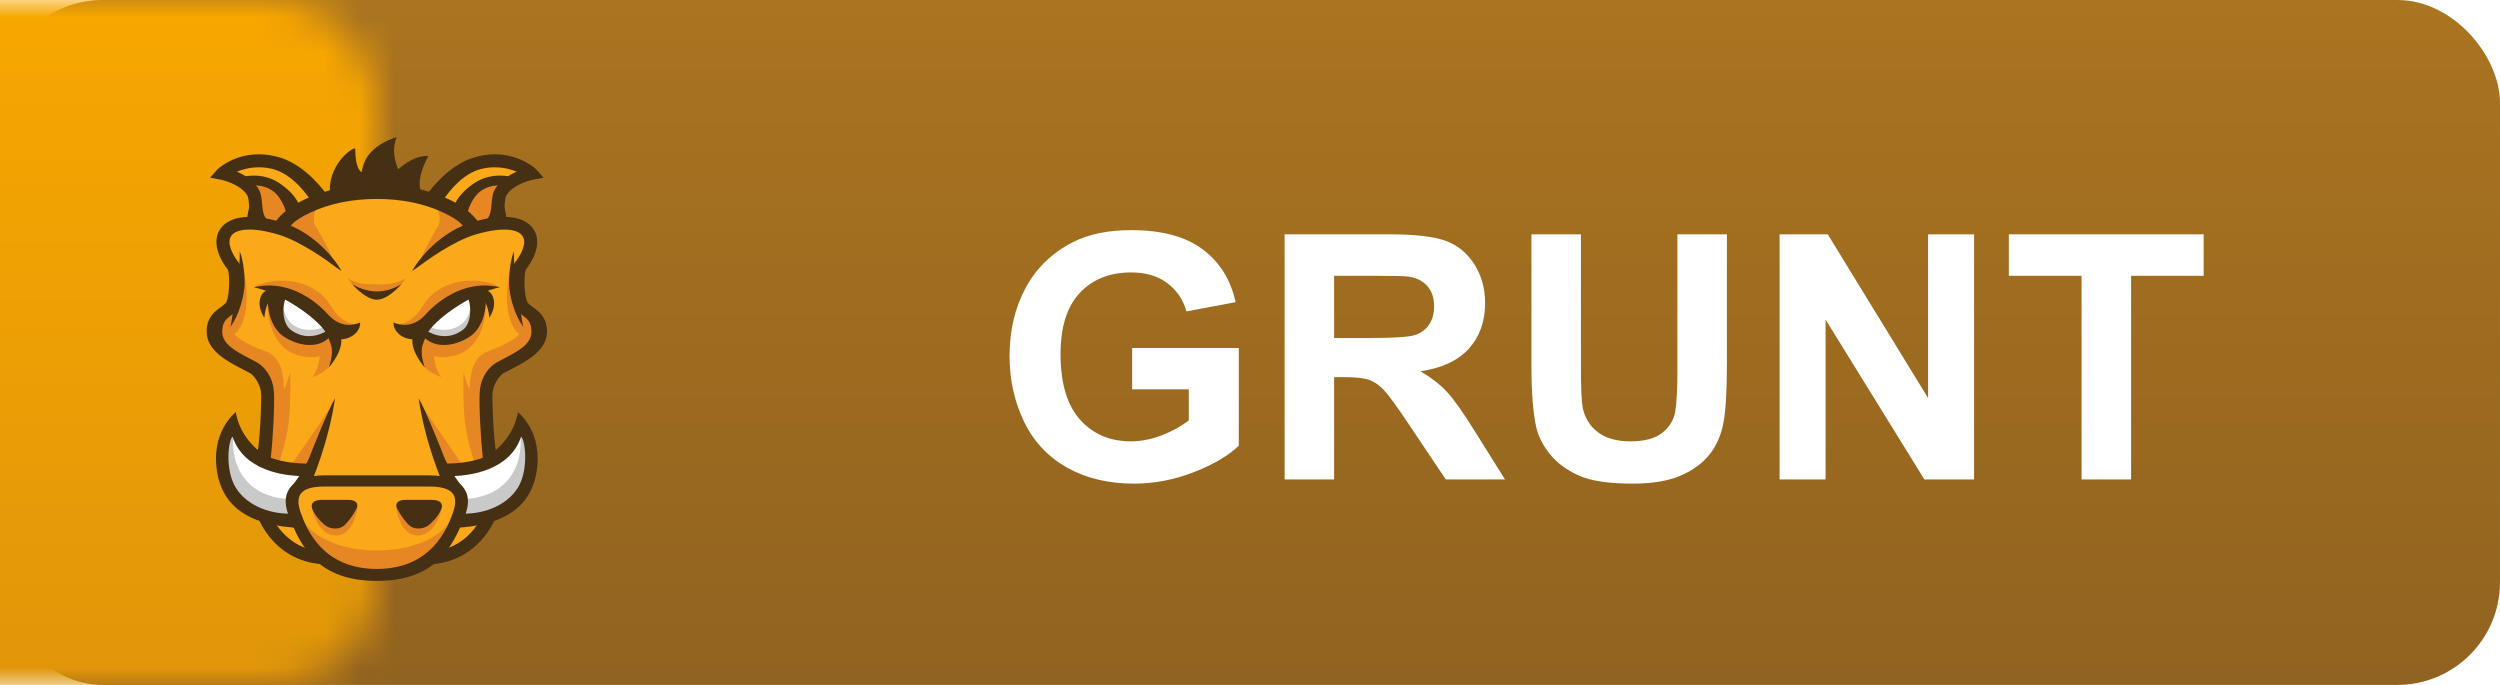 <?xml version="1.0" encoding="UTF-8" standalone="no"?>
<svg width="73px" height="20px" viewBox="0 0 73 20" version="1.1" xmlns="http://www.w3.org/2000/svg" xmlns:xlink="http://www.w3.org/1999/xlink" xmlns:sketch="http://www.bohemiancoding.com/sketch/ns">
    <!-- Generator: Sketch 3.5.1 (25234) - http://www.bohemiancoding.com/sketch -->
    <title>grunt</title>
    <desc>Created with Sketch.</desc>
    <defs>
        <linearGradient x1="50%" y1="0%" x2="50%" y2="100%" id="linearGradient-1">
            <stop stop-color="#AA7420" offset="0%"></stop>
            <stop stop-color="#916320" offset="100%"></stop>
        </linearGradient>
        <rect id="path-2" x="0" y="0" width="73" height="20" rx="3"></rect>
        <linearGradient x1="50%" y1="0%" x2="50%" y2="100%" id="linearGradient-4">
            <stop stop-color="#F8A700" offset="0%"></stop>
            <stop stop-color="#E09609" offset="100%"></stop>
        </linearGradient>
        <filter x="-50%" y="-50%" width="200%" height="200%" filterUnits="objectBoundingBox" id="filter-5">
            <feOffset dx="0" dy="0" in="SourceAlpha" result="shadowOffsetInner1"></feOffset>
            <feGaussianBlur stdDeviation="0" in="shadowOffsetInner1" result="shadowBlurInner1"></feGaussianBlur>
            <feComposite in="shadowBlurInner1" in2="SourceAlpha" operator="arithmetic" k2="-1" k3="1" result="shadowInnerInner1"></feComposite>
            <feColorMatrix values="0 0 0 0 0   0 0 0 0 0   0 0 0 0 0  0 0 0 0.35 0" in="shadowInnerInner1" type="matrix" result="shadowMatrixInner1"></feColorMatrix>
            <feMerge>
                <feMergeNode in="SourceGraphic"></feMergeNode>
                <feMergeNode in="shadowMatrixInner1"></feMergeNode>
            </feMerge>
        </filter>
        <filter x="-50%" y="-50%" width="200%" height="200%" filterUnits="objectBoundingBox" id="filter-6">
            <feOffset dx="0" dy="1" in="SourceAlpha" result="shadowOffsetOuter1"></feOffset>
            <feGaussianBlur stdDeviation="0" in="shadowOffsetOuter1" result="shadowBlurOuter1"></feGaussianBlur>
            <feColorMatrix values="0 0 0 0 0.14   0 0 0 0 0.14   0 0 0 0 0.14  0 0 0 0.425 0" in="shadowBlurOuter1" type="matrix" result="shadowMatrixOuter1"></feColorMatrix>
            <feMerge>
                <feMergeNode in="shadowMatrixOuter1"></feMergeNode>
                <feMergeNode in="SourceGraphic"></feMergeNode>
            </feMerge>
        </filter>
    </defs>
    <g id="Page-1" stroke="none" stroke-width="1" fill="none" fill-rule="evenodd" sketch:type="MSPage">
        <g id="GET" sketch:type="MSLayerGroup" transform="translate(-227, -32)">
            <g id="grunt" transform="translate(227, 32)">
                <mask id="mask-3" sketch:name="Mask" fill="white">
                    <use xlink:href="#path-2"></use>
                </mask>
                <use id="Mask" fill="url(#linearGradient-1)" sketch:type="MSShapeGroup" xlink:href="#path-2"></use>
                <rect id="颜色" fill="url(#linearGradient-4)" filter="url(#filter-5)" sketch:type="MSShapeGroup" mask="url(#mask-3)" x="-62" y="0" width="84" height="20"></rect>
                <path d="M33.058,10.368 L33.058,9.162 L36.173,9.162 L36.173,12.014 C35.87,12.307 35.431,12.565 34.857,12.788 C34.282,13.011 33.701,13.122 33.111,13.122 C32.363,13.122 31.71,12.965 31.153,12.651 C30.597,12.337 30.178,11.888 29.898,11.303 C29.618,10.719 29.479,10.083 29.479,9.396 C29.479,8.651 29.635,7.989 29.947,7.409 C30.26,6.83 30.717,6.385 31.319,6.076 C31.778,5.839 32.35,5.72 33.033,5.72 C33.922,5.72 34.616,5.906 35.116,6.279 C35.615,6.652 35.937,7.167 36.08,7.824 L34.645,8.093 C34.544,7.741 34.354,7.464 34.076,7.26 C33.797,7.057 33.45,6.955 33.033,6.955 C32.402,6.955 31.9,7.155 31.527,7.556 C31.154,7.956 30.968,8.55 30.968,9.338 C30.968,10.188 31.157,10.825 31.534,11.25 C31.912,11.674 32.407,11.887 33.019,11.887 C33.321,11.887 33.625,11.827 33.929,11.708 C34.234,11.59 34.495,11.446 34.713,11.276 L34.713,10.368 L33.058,10.368 Z M37.511,13 L37.511,5.842 L40.553,5.842 C41.318,5.842 41.874,5.906 42.22,6.035 C42.567,6.163 42.844,6.392 43.053,6.721 C43.261,7.049 43.365,7.425 43.365,7.849 C43.365,8.386 43.207,8.829 42.892,9.179 C42.576,9.529 42.104,9.75 41.476,9.841 C41.788,10.023 42.046,10.223 42.25,10.441 C42.453,10.66 42.727,11.047 43.072,11.604 L43.946,13 L42.218,13 L41.173,11.442 C40.802,10.886 40.548,10.535 40.411,10.39 C40.274,10.245 40.13,10.146 39.977,10.092 C39.824,10.039 39.581,10.012 39.249,10.012 L38.956,10.012 L38.956,13 L37.511,13 Z M38.956,8.869 L40.025,8.869 C40.719,8.869 41.152,8.84 41.324,8.781 C41.497,8.723 41.632,8.622 41.729,8.479 C41.827,8.335 41.876,8.156 41.876,7.941 C41.876,7.701 41.812,7.506 41.683,7.358 C41.555,7.21 41.373,7.116 41.139,7.077 C41.021,7.061 40.67,7.053 40.084,7.053 L38.956,7.053 L38.956,8.869 Z M44.718,5.842 L46.163,5.842 L46.163,9.719 C46.163,10.334 46.181,10.733 46.217,10.915 C46.279,11.208 46.426,11.443 46.659,11.621 C46.891,11.798 47.21,11.887 47.613,11.887 C48.023,11.887 48.333,11.803 48.541,11.635 C48.749,11.468 48.875,11.262 48.917,11.018 C48.959,10.773 48.98,10.368 48.98,9.802 L48.98,5.842 L50.426,5.842 L50.426,9.602 C50.426,10.461 50.387,11.068 50.309,11.423 C50.23,11.778 50.086,12.077 49.876,12.321 C49.667,12.565 49.386,12.76 49.034,12.905 C48.683,13.05 48.224,13.122 47.657,13.122 C46.974,13.122 46.455,13.043 46.102,12.885 C45.749,12.727 45.47,12.522 45.265,12.27 C45.06,12.018 44.924,11.753 44.859,11.477 C44.765,11.066 44.718,10.461 44.718,9.66 L44.718,5.842 Z M51.964,13 L51.964,5.842 L53.37,5.842 L56.3,10.622 L56.3,5.842 L57.643,5.842 L57.643,13 L56.192,13 L53.307,8.332 L53.307,13 L51.964,13 Z M60.782,13 L60.782,7.053 L58.658,7.053 L58.658,5.842 L64.347,5.842 L64.347,7.053 L62.228,7.053 L62.228,13 L60.782,13 Z" id="Cancel" fill="#FFFFFF" filter="url(#filter-6)" sketch:type="MSShapeGroup" mask="url(#mask-3)"></path>
                <g mask="url(#mask-3)" id="Group">
                    <g transform="translate(6, 4)">
                        <g>
                            <path d="M0.676,3.151 C0.676,3.151 0.905,4.007 0.938,4.292 C0.971,4.578 0.348,5.212 0.348,5.529 C0.348,5.846 0.479,6.417 1.2,6.703 C1.921,6.988 2.02,7.718 2.02,8.162 C2.02,8.606 1.757,9.462 1.757,9.462 C1.757,9.462 1.594,11.587 2.479,11.967 C3.364,12.348 3.167,12.348 3.364,12.348 C3.56,12.348 5.003,12.919 5.855,12.697 C6.707,12.475 6.937,12.221 6.937,12.221 C6.937,12.221 7.789,12.284 8.051,11.555 C8.313,10.826 8.477,9.303 8.379,8.606 C8.281,7.908 8.149,6.988 8.739,6.671 C9.33,6.354 9.952,5.973 9.854,5.656 C9.756,5.339 9.231,4.895 9.231,4.895 C9.231,4.895 9.1,4.102 9.198,3.912 C9.297,3.722 9.887,3.246 9.559,2.897 C9.231,2.548 8.641,2.548 8.641,2.548 L7.887,2.612 C7.887,2.612 6.609,1.502 4.937,1.565 C3.265,1.629 2.216,2.612 2.216,2.612 C2.216,2.612 1.659,2.421 1.167,2.612 C0.675,2.802 0.577,2.612 0.676,3.151 L0.676,3.151 L0.676,3.151 L0.676,3.151 Z" id="Shape" fill="#FBA919" sketch:type="MSShapeGroup"></path>
                            <path d="M3.671,7.873 C3.671,7.873 3.022,8.833 2.546,9.514 C2.472,9.62 3.022,9.627 3.022,9.627 L3.671,7.873 L3.671,7.873 L3.671,7.873 Z" id="Shape" fill="#E78724" sketch:type="MSShapeGroup"></path>
                            <path d="M3.98,5.882 C3.98,5.882 3.784,6.354 3.677,6.604 C3.561,6.876 3.117,7.012 3.117,7.012 C3.117,7.012 3.347,6.779 3.347,6.187 C3.347,5.939 3.678,5.841 3.678,5.841 L3.98,5.882 L3.98,5.882 L3.98,5.882 Z" id="Shape" fill="#E78724" sketch:type="MSShapeGroup"></path>
                            <path d="M3.782,6.149 C3.782,6.149 3.381,6.61 2.637,6.352 C1.893,6.093 1.816,5.17 1.816,4.911 C1.816,4.653 3.229,5.17 3.42,5.281 C3.611,5.391 3.973,5.835 3.782,6.149 L3.782,6.149 L3.782,6.149 L3.782,6.149 Z" id="Shape" fill="#E78724" sketch:type="MSShapeGroup"></path>
                            <path d="M0.97,1.215 C0.97,1.215 1.658,1.086 2.116,1.437 C2.574,1.788 2.708,2.065 2.708,2.065 L1.935,2.657 C1.935,2.657 1.562,2.489 1.448,2.009 C1.333,1.529 1.409,1.307 0.97,1.215 L0.97,1.215 L0.97,1.215 L0.97,1.215 Z" id="Shape" fill="#E78724" sketch:type="MSShapeGroup"></path>
                            <path d="M3.582,4.815 C3.286,4.409 2.798,4.231 2.409,4.202 C1.745,4.152 1.43,4.379 1.43,4.379 C1.43,4.379 2.517,4.423 2.831,4.822 C3.414,5.563 4.265,5.623 4.401,5.46 C4.244,5.468 4.071,5.392 3.885,5.223 C3.77,5.117 3.676,4.944 3.582,4.815 L3.582,4.815 L3.582,4.815 L3.582,4.815 Z" id="Shape" fill="#E78724" sketch:type="MSShapeGroup"></path>
                            <path d="M1.747,6.252 C1.747,6.252 0.54,5.851 0.77,5.444 C0.999,5.038 0.816,4.817 0.816,4.817 C0.816,4.817 0.143,5.303 0.314,5.82 C0.42,6.137 0.597,6.367 1.569,6.808 C2.035,7.645 1.665,9.153 1.687,9.16 C1.724,9.172 2.341,8.865 2.299,7.454 C2.286,7.021 2.251,6.43 1.747,6.252 L1.747,6.252 L1.747,6.252 L1.747,6.252 Z" id="Shape" fill="#E78724" sketch:type="MSShapeGroup"></path>
                            <path d="M3.327,1.938 C2.822,2.186 2.129,2.533 2.129,2.533 L2.401,2.665 C2.375,2.705 2.363,2.73 2.363,2.73 L2.643,2.853 C2.643,2.853 3.326,3.332 3.745,3.64 C3.605,3.224 3.195,2.57 3.195,2.57 C3.195,2.57 3.079,2.27 3.327,1.938 L3.327,1.938 L3.327,1.938 L3.327,1.938 Z" id="Shape" fill="#E78724" sketch:type="MSShapeGroup"></path>
                            <path d="M5.008,12.071 C3.453,12.071 2.926,11.308 2.926,11.308 L3.169,11.88 C3.261,12.128 4.241,12.898 5.005,12.898" id="Shape" fill="#E78724" sketch:type="MSShapeGroup"></path>
                            <path d="M3.097,10.792 C3.097,10.792 3.24,11.637 3.813,11.637 C4.299,11.637 4.443,10.923 4.443,10.775 L3.097,10.792 L3.097,10.792 L3.097,10.792 Z" id="Shape" fill="#E78724" sketch:type="MSShapeGroup"></path>
                            <path d="M2.144,9.516 C2.195,9.381 2.373,8.833 2.43,8.334 C2.499,7.737 2.474,6.864 2.474,6.864 C2.474,6.864 2.321,7.436 2.187,7.529 C2.054,7.621 1.805,8.249 1.805,8.249 C1.805,8.249 1.672,9.184 1.609,9.498 C1.784,9.532 1.932,9.432 2.144,9.516 L2.144,9.516 L2.144,9.516 L2.144,9.516 Z" id="Shape" fill="#E78724" sketch:type="MSShapeGroup"></path>
                            <path d="M0.761,5.811 C0.761,5.811 1.085,5.7 1.181,5.017 C1.276,4.333 1.066,3.742 1.066,3.742 C1.066,3.742 1.085,4.684 0.971,4.869 C0.856,5.054 0.761,5.109 0.627,5.349 C0.493,5.589 0.684,5.737 0.761,5.811 L0.761,5.811 L0.761,5.811 L0.761,5.811 Z" id="Shape" fill="#E78724" sketch:type="MSShapeGroup"></path>
                            <path id="Shape" fill="#FDC168" sketch:type="MSShapeGroup" d="M1.148,1.436 L1.082,1.336 C0.886,1.352 1.148,1.436 1.148,1.436 L1.148,1.436 L1.148,1.436 L1.148,1.436 Z"></path>
                            <path d="M3.591,1.735 C3.591,1.735 3.286,1.686 3.133,1.465 C2.98,1.243 2.548,0.8 1.858,0.795 C1.168,0.79 0.486,0.972 0.486,0.972 L1.082,1.336 C1.145,1.334 1.255,1.335 1.437,1.341 C2.185,1.365 2.3,2.08 2.3,2.08 L4.934,1.729" id="Shape" fill="#FBA919" sketch:type="MSShapeGroup"></path>
                            <path d="M3.846,5.686 C3.846,5.686 3.49,6.031 2.942,5.92 C2.395,5.809 2.064,5.575 2.039,5.169 C2.013,4.763 2.153,4.603 2.153,4.603 C2.153,4.603 2.764,4.788 3.057,5.034 C3.35,5.28 3.566,5.674 3.846,5.686 L3.846,5.686 L3.846,5.686 L3.846,5.686 Z" id="Shape" fill="#FFFFFF" sketch:type="MSShapeGroup"></path>
                            <path d="M3.415,5.563 C3.415,5.563 3.106,5.7 2.76,5.588 C2.308,5.443 2.278,4.988 2.278,4.988 C2.278,4.988 2,5.775 2.778,5.927 C3.402,6.048 3.771,5.699 3.771,5.699 L3.415,5.563 L3.415,5.563 L3.415,5.563 Z" id="Shape" fill="#C9C9C9" sketch:type="MSShapeGroup"></path>
                            <path d="M3.634,1.568 C3.601,0.893 4.174,0.355 4.372,0.332 C4.383,0.446 4.361,0.893 4.559,1.03 C4.617,0.665 4.812,0.263 5.583,0 C5.418,0.424 5.561,0.778 5.629,0.943 C6.155,0.481 6.51,0.557 6.51,0.557 C6.51,0.557 6.144,1.168 6.287,1.568 C5.231,1.488 3.64,1.677 3.634,1.568 L3.634,1.568 L3.634,1.568 L3.634,1.568 Z" id="Shape" fill="#463014" sketch:type="MSShapeGroup"></path>
                            <path d="M1.394,2.597 C1.142,2.395 1.33,2.207 1.31,1.977 C1.299,1.855 1.289,1.739 1.248,1.676 C1.016,1.321 0.468,1.214 0.463,1.213 L0.206,1.164 L0.376,0.972 C0.398,0.947 1.096,0.302 2.177,0.64 C2.933,0.875 3.493,1.675 3.513,1.708 L3.134,1.88 C3.13,1.873 2.687,1.121 2.039,0.919 C1.515,0.755 1.032,0.911 0.825,1.013 C1.045,1.098 1.332,1.253 1.506,1.518 C1.587,1.643 1.601,1.8 1.614,1.953 C1.632,2.154 1.648,2.345 1.802,2.468 L1.394,2.597 L1.394,2.597 L1.394,2.597 Z" id="Shape" fill="#463014" sketch:type="MSShapeGroup"></path>
                            <path id="Shape" fill="#463014" sketch:type="MSShapeGroup" d="M0.721,5.551 C0.721,5.551 1.039,5.17 1.133,4.429 C1.17,4.137 1.104,3.561 0.999,3.339 C1.018,3.884 0.875,4.429 0.875,4.429 C0.875,4.429 0.778,5.44 0.721,5.551 L0.721,5.551 L0.721,5.551 L0.721,5.551 Z"></path>
                            <path d="M2.396,2.212 C2.396,2.212 2.294,1.781 2.012,1.564 C1.614,1.258 1.128,1.421 1.123,1.422 L1.053,1.211 C1.076,1.204 1.632,1.035 2.143,1.383 C2.658,1.733 2.72,2.05 2.726,2.085 L2.396,2.212 L2.396,2.212 L2.396,2.212 Z" id="Shape" fill="#463014" sketch:type="MSShapeGroup"></path>
                            <path id="Shape" fill="#463014" sketch:type="MSShapeGroup" d="M1.719,5.278 C1.719,5.278 1.552,5.047 1.582,4.793 C1.597,4.668 1.657,4.539 1.764,4.494 C1.963,4.409 2.052,4.627 2.052,4.627 C2.052,4.627 1.771,4.694 1.719,5.278 L1.719,5.278 L1.719,5.278 L1.719,5.278 Z"></path>
                            <path d="M3.548,5.63 C3.555,5.642 3.559,5.649 3.559,5.649 C3.559,5.649 3.039,6.027 2.506,5.644 C2.221,5.439 2.248,4.931 2.336,4.716 C2.563,4.766 2.755,4.855 2.916,4.96 C2.713,4.784 2.535,4.655 2.535,4.652 L2.304,4.589 L1.854,4.44 C1.849,4.473 1.685,5.216 2.158,5.723 C2.368,5.948 3.351,6.451 3.818,5.591 L3.548,5.63 L3.548,5.63 L3.548,5.63 Z" id="Shape" fill="#463014" sketch:type="MSShapeGroup"></path>
                            <path d="M3.5,5.685 C3.792,6.116 4.531,5.87 4.518,5.414 C4.518,5.414 4.025,5.677 3.589,5.192 C3.334,4.909 2.519,4.129 1.413,4.388 C2.177,4.551 3.188,5.226 3.5,5.685 L3.5,5.685 L3.5,5.685 L3.5,5.685 Z" id="Shape" fill="#463014" sketch:type="MSShapeGroup"></path>
                            <path d="M1.31,6.901 C1.38,6.94 1.628,7.189 1.628,7.561 C1.628,7.748 1.609,8.685 1.514,9.258 C1.657,9.348 1.757,9.367 1.9,9.459 C1.972,8.796 2.023,7.835 1.999,7.447 C1.972,7.005 1.727,6.708 1.5,6.581 C1.429,6.542 1.355,6.503 1.28,6.464 C0.891,6.26 0.489,6.05 0.489,5.691 C0.489,5.41 0.602,5.322 0.721,5.229 L0.734,5.219 C0.814,5.157 0.903,5.087 0.956,4.972 C1.102,4.656 1.125,3.852 0.956,3.648 C0.872,3.547 0.647,3.205 0.712,2.975 C0.736,2.887 0.794,2.822 0.886,2.776 C0.985,2.728 1.118,2.703 1.281,2.703 C1.602,2.703 1.959,2.798 2.142,2.854 C2.799,3.055 3.592,3.636 3.819,3.809 C3.825,3.814 3.829,3.817 3.83,3.817 L3.975,3.915 L3.884,3.768 C3.879,3.759 3.303,2.843 2.273,2.507 C2.073,2.442 1.68,2.332 1.293,2.332 C1.063,2.332 0.867,2.371 0.713,2.448 C0.524,2.541 0.396,2.69 0.343,2.878 C0.213,3.339 0.637,3.853 0.651,3.869 C0.701,3.954 0.722,4.574 0.608,4.822 C0.592,4.856 0.549,4.889 0.494,4.932 C0.477,4.945 0.458,4.959 0.438,4.974 C0.277,5.091 0.034,5.269 0.034,5.678 C0.034,6.238 0.62,6.541 1.092,6.786 C1.169,6.826 1.243,6.864 1.31,6.901 L1.31,6.901 L1.31,6.901 L1.31,6.901 Z" id="Shape" fill="#463014" sketch:type="MSShapeGroup"></path>
                            <path d="M1.394,2.597 C1.142,2.395 1.33,2.207 1.31,1.977 C1.299,1.855 1.289,1.739 1.248,1.676 C1.016,1.321 0.468,1.214 0.463,1.213 L0.206,1.164 L0.376,0.972 C0.398,0.947 1.096,0.302 2.177,0.64 C2.933,0.875 3.493,1.675 3.513,1.708 L3.134,1.88 C3.13,1.873 2.687,1.121 2.039,0.919 C1.515,0.755 1.032,0.911 0.825,1.013 C1.045,1.098 1.332,1.253 1.506,1.518 C1.587,1.643 1.601,1.8 1.614,1.953 C1.632,2.154 1.648,2.345 1.802,2.468 L1.394,2.597 L1.394,2.597 L1.394,2.597 Z" id="Shape" fill="#463014" sketch:type="MSShapeGroup"></path>
                            <path d="M1.386,2.639 L1.37,2.626 C1.183,2.476 1.216,2.328 1.248,2.185 C1.263,2.119 1.278,2.05 1.272,1.98 C1.262,1.863 1.252,1.752 1.215,1.695 C0.994,1.358 0.46,1.25 0.455,1.249 L0.134,1.188 L0.347,0.947 C0.351,0.943 0.799,0.505 1.559,0.505 C1.766,0.505 1.978,0.538 2.189,0.604 C2.978,0.85 3.54,1.68 3.546,1.688 L3.569,1.723 L3.12,1.927 L3.102,1.9 C3.054,1.82 2.629,1.142 2.027,0.954 C1.88,0.908 1.724,0.885 1.565,0.885 C1.277,0.885 1.043,0.961 0.919,1.012 C1.127,1.102 1.379,1.254 1.538,1.498 C1.625,1.63 1.639,1.792 1.653,1.949 C1.669,2.143 1.685,2.326 1.827,2.439 L1.88,2.482 L1.386,2.639 L1.386,2.639 L1.386,2.639 Z" id="Shape" fill="#463014" sketch:type="MSShapeGroup"></path>
                            <path d="M2.396,2.212 C2.396,2.212 2.294,1.781 2.012,1.564 C1.614,1.258 1.128,1.421 1.123,1.422 L1.053,1.211 C1.076,1.204 1.632,1.035 2.143,1.383 C2.658,1.733 2.72,2.05 2.726,2.085 L2.396,2.212 L2.396,2.212 L2.396,2.212 Z" id="Shape" fill="#463014" sketch:type="MSShapeGroup"></path>
                            <path d="M2.368,2.263 L2.359,2.22 C2.358,2.216 2.258,1.801 1.988,1.593 C1.834,1.475 1.649,1.415 1.437,1.415 C1.272,1.415 1.149,1.453 1.136,1.457 L1.099,1.469 L1.005,1.188 L1.041,1.176 C1.057,1.171 1.205,1.127 1.413,1.127 C1.688,1.127 1.948,1.205 2.166,1.353 C2.693,1.711 2.758,2.043 2.763,2.08 L2.768,2.109 L2.368,2.263 L2.368,2.263 L2.368,2.263 Z M1.437,1.341 C1.663,1.341 1.87,1.408 2.036,1.535 C2.275,1.72 2.388,2.046 2.422,2.163 L2.682,2.062 C2.658,1.974 2.555,1.708 2.122,1.413 C1.914,1.272 1.676,1.201 1.413,1.201 C1.269,1.201 1.157,1.223 1.101,1.237 L1.148,1.377 C1.202,1.363 1.307,1.341 1.437,1.341 L1.437,1.341 L1.437,1.341 L1.437,1.341 Z" id="Shape" fill="#463014" sketch:type="MSShapeGroup"></path>
                            <path d="M3.789,11.434 L3.789,11.434 C3.676,11.434 3.561,11.395 3.481,11.328 C3.42,11.277 3.213,11.094 3.122,10.869 C3.088,10.785 3.096,10.717 3.145,10.669 C3.179,10.636 3.25,10.596 3.393,10.596 L3.495,10.596 C3.616,10.596 3.821,10.596 3.996,10.596 L4.163,10.596 C4.272,10.596 4.35,10.619 4.395,10.663 C4.453,10.72 4.434,10.793 4.418,10.832 C4.39,10.899 4.274,11.118 4.077,11.321 C4.007,11.394 3.904,11.434 3.789,11.434 L3.789,11.434 L3.789,11.434 L3.789,11.434 Z" id="Shape" fill="#463014" sketch:type="MSShapeGroup"></path>
                            <path id="Shape" fill="#463014" sketch:type="MSShapeGroup" d="M3.907,5.71 L3.5,5.685 C3.5,5.685 3.604,5.863 3.671,6.092 C3.747,6.352 3.601,6.731 3.601,6.731 C3.601,6.731 4.145,6.137 3.907,5.71 L3.907,5.71 L3.907,5.71 L3.907,5.71 Z"></path>
                            <path d="M3.398,12.475 C1.949,12.367 1.439,11.042 1.439,10.766 L1.817,10.766 L1.628,10.766 L1.817,10.766 C1.819,10.885 2.205,12.019 3.427,12.11 L3.398,12.475 L3.398,12.475 L3.398,12.475 Z" id="Shape" fill="#463014" sketch:type="MSShapeGroup"></path>
                            <path d="M2.991,10.101 C2.968,9.974 2.966,9.854 2.994,9.736 C2.884,9.656 2.686,9.626 2.538,9.58 C2.416,9.505 1.796,9.656 1.345,9.128 C0.781,8.468 0.9,8.074 0.9,8.074 C0.755,8.23 0.615,8.17 0.395,8.895 C0.174,9.621 0.498,10.126 1.103,10.634 C1.389,10.873 1.792,10.972 2.14,11.01 C2.023,10.897 2.339,10.885 2.556,10.807 C2.538,10.637 2.567,10.472 2.698,10.34 C2.777,10.26 2.878,10.212 2.984,10.174 C2.99,10.161 2.995,10.149 3,10.136 C2.997,10.125 2.993,10.113 2.991,10.101 L2.991,10.101 L2.991,10.101 L2.991,10.101 Z" id="Shape" fill="#FFFFFF" sketch:type="MSShapeGroup"></path>
                            <path d="M2.553,10.802 C2.54,10.767 2.531,10.731 2.521,10.694 C2.511,10.654 2.461,10.541 2.523,10.67 C2.507,10.637 2.497,10.603 2.489,10.569 C1.51,10.567 0.658,9.917 0.823,8.549 C0.694,8.385 0.515,8.882 0.515,8.882 C0.515,8.882 0.025,10.259 1.291,10.792 C1.713,10.97 2.086,11.098 2.173,11.047 C2.357,11.083 2.522,10.959 2.584,10.878 C2.573,10.853 2.562,10.828 2.553,10.802 L2.553,10.802 L2.553,10.802 L2.553,10.802 Z" id="Shape" fill="#C9C9C9" sketch:type="MSShapeGroup"></path>
                            <path d="M2.973,9.902 C2.975,9.787 2.999,9.675 3.057,9.564 C3.061,9.556 3.066,9.549 3.07,9.541 C2.693,9.538 2.259,9.503 1.89,9.36 C1.483,9.203 0.975,8.665 0.888,8.033 C0.888,8.033 0.123,8.604 0.348,9.827 C0.559,10.975 1.552,11.349 2.684,11.412 C2.685,11.405 2.557,11.149 2.597,10.993 C1.954,11.038 1.235,10.797 0.888,10.245 C0.57,9.739 0.659,8.876 0.79,8.749 C1.109,9.722 2.255,9.919 2.973,9.902 L2.973,9.902 L2.973,9.902 L2.973,9.902 Z" id="Shape" fill="#463014" sketch:type="MSShapeGroup"></path>
                            <path d="M3.092,9.206 C2.888,9.785 2.472,10.253 2.472,10.253 C2.472,10.253 3.045,10.228 3.076,10.13 C3.1,10.057 3.593,8.94 3.783,7.63 C3.604,7.913 3.11,9.157 3.092,9.206 L3.092,9.206 L3.092,9.206 L3.092,9.206 Z" id="Shape" fill="#463014" sketch:type="MSShapeGroup"></path>
                            <path d="M6.336,7.873 C6.336,7.873 6.985,8.833 7.461,9.514 C7.535,9.62 6.985,9.627 6.985,9.627 L6.336,7.873 L6.336,7.873 L6.336,7.873 Z" id="Shape" fill="#E78724" sketch:type="MSShapeGroup"></path>
                            <path d="M6.027,5.882 C6.027,5.882 6.222,6.354 6.329,6.604 C6.446,6.876 6.889,7.012 6.889,7.012 C6.889,7.012 6.659,6.779 6.659,6.187 C6.659,5.939 6.328,5.841 6.328,5.841 L6.027,5.882 L6.027,5.882 L6.027,5.882 Z" id="Shape" fill="#E78724" sketch:type="MSShapeGroup"></path>
                            <path d="M6.224,6.149 C6.224,6.149 6.625,6.61 7.37,6.352 C8.114,6.093 8.191,5.17 8.191,4.911 C8.191,4.653 6.778,5.17 6.587,5.281 C6.396,5.391 6.033,5.835 6.224,6.149 L6.224,6.149 L6.224,6.149 L6.224,6.149 Z" id="Shape" fill="#E78724" sketch:type="MSShapeGroup"></path>
                            <path d="M9.036,1.215 C9.036,1.215 8.349,1.086 7.891,1.437 C7.433,1.788 7.299,2.065 7.299,2.065 L8.071,2.657 C8.071,2.657 8.444,2.489 8.559,2.009 C8.674,1.529 8.597,1.307 9.036,1.215 L9.036,1.215 L9.036,1.215 L9.036,1.215 Z" id="Shape" fill="#E78724" sketch:type="MSShapeGroup"></path>
                            <path d="M6.425,4.815 C6.721,4.409 7.208,4.231 7.598,4.202 C8.261,4.152 8.576,4.379 8.576,4.379 C8.576,4.379 7.489,4.423 7.176,4.822 C6.592,5.563 5.742,5.623 5.606,5.46 C5.763,5.468 5.936,5.392 6.121,5.223 C6.237,5.117 6.331,4.944 6.425,4.815 L6.425,4.815 L6.425,4.815 L6.425,4.815 Z" id="Shape" fill="#E78724" sketch:type="MSShapeGroup"></path>
                            <path d="M8.26,6.252 C8.26,6.252 9.466,5.851 9.237,5.444 C9.008,5.038 9.19,4.817 9.19,4.817 C9.19,4.817 9.864,5.303 9.692,5.82 C9.587,6.137 9.41,6.367 8.438,6.808 C7.972,7.645 8.342,9.153 8.32,9.16 C8.283,9.172 7.665,8.865 7.707,7.454 C7.72,7.021 7.756,6.43 8.26,6.252 L8.26,6.252 L8.26,6.252 L8.26,6.252 Z" id="Shape" fill="#E78724" sketch:type="MSShapeGroup"></path>
                            <path d="M6.679,1.938 C7.185,2.186 7.878,2.533 7.878,2.533 L7.605,2.665 C7.631,2.705 7.644,2.73 7.644,2.73 L7.364,2.853 C7.364,2.853 6.681,3.332 6.262,3.64 C6.401,3.224 6.811,2.57 6.811,2.57 C6.811,2.57 6.928,2.27 6.679,1.938 L6.679,1.938 L6.679,1.938 L6.679,1.938 Z" id="Shape" fill="#E78724" sketch:type="MSShapeGroup"></path>
                            <path d="M4.999,12.071 C6.554,12.071 7.08,11.308 7.08,11.308 L6.837,11.88 C6.745,12.128 5.766,12.898 5.001,12.898" id="Shape" fill="#E78724" sketch:type="MSShapeGroup"></path>
                            <path d="M6.91,10.792 C6.91,10.792 6.767,11.637 6.194,11.637 C5.708,11.637 5.564,10.923 5.564,10.775 L6.91,10.792 L6.91,10.792 L6.91,10.792 Z" id="Shape" fill="#E78724" sketch:type="MSShapeGroup"></path>
                            <path d="M7.863,9.516 C7.812,9.381 7.634,8.833 7.577,8.334 C7.508,7.737 7.533,6.864 7.533,6.864 C7.533,6.864 7.686,7.436 7.819,7.529 C7.953,7.621 8.201,8.249 8.201,8.249 C8.201,8.249 8.334,9.184 8.397,9.498 C8.222,9.532 8.075,9.432 7.863,9.516 L7.863,9.516 L7.863,9.516 L7.863,9.516 Z" id="Shape" fill="#E78724" sketch:type="MSShapeGroup"></path>
                            <path d="M9.246,5.811 C9.246,5.811 8.922,5.7 8.826,5.017 C8.731,4.333 8.941,3.742 8.941,3.742 C8.941,3.742 8.922,4.684 9.036,4.869 C9.151,5.054 9.246,5.109 9.38,5.349 C9.513,5.589 9.322,5.737 9.246,5.811 L9.246,5.811 L9.246,5.811 L9.246,5.811 Z" id="Shape" fill="#E78724" sketch:type="MSShapeGroup"></path>
                            <path id="Shape" fill="#FDC168" sketch:type="MSShapeGroup" d="M8.859,1.436 L8.925,1.336 C9.12,1.352 8.859,1.436 8.859,1.436 L8.859,1.436 L8.859,1.436 L8.859,1.436 Z"></path>
                            <path d="M6.415,1.735 C6.415,1.735 6.721,1.686 6.873,1.465 C7.026,1.243 7.459,0.8 8.149,0.795 C8.838,0.79 9.521,0.972 9.521,0.972 L8.925,1.336 C8.862,1.334 8.752,1.335 8.569,1.341 C7.822,1.365 7.707,2.08 7.707,2.08 L5.073,1.729" id="Shape" fill="#FBA919" sketch:type="MSShapeGroup"></path>
                            <path d="M6.161,5.686 C6.161,5.686 6.517,6.031 7.064,5.92 C7.612,5.809 7.943,5.575 7.968,5.169 C7.993,4.763 7.853,4.603 7.853,4.603 C7.853,4.603 7.242,4.788 6.95,5.034 C6.657,5.28 6.441,5.674 6.161,5.686 L6.161,5.686 L6.161,5.686 L6.161,5.686 Z" id="Shape" fill="#FFFFFF" sketch:type="MSShapeGroup"></path>
                            <path d="M6.592,5.563 C6.592,5.563 6.901,5.7 7.246,5.588 C7.699,5.443 7.729,4.988 7.729,4.988 C7.729,4.988 8.006,5.775 7.228,5.927 C6.605,6.048 6.236,5.699 6.236,5.699 L6.592,5.563 L6.592,5.563 L6.592,5.563 Z" id="Shape" fill="#C9C9C9" sketch:type="MSShapeGroup"></path>
                            <path d="M8.612,2.597 C8.864,2.395 8.677,2.207 8.697,1.977 C8.707,1.855 8.717,1.739 8.759,1.676 C8.991,1.321 9.538,1.214 9.544,1.213 L9.801,1.164 L9.631,0.972 C9.609,0.947 8.91,0.302 7.83,0.64 C7.074,0.875 6.514,1.675 6.493,1.708 L6.872,1.88 C6.877,1.873 7.319,1.121 7.968,0.919 C8.492,0.755 8.975,0.911 9.182,1.013 C8.962,1.098 8.674,1.253 8.501,1.518 C8.419,1.643 8.406,1.8 8.392,1.953 C8.375,2.154 8.358,2.345 8.205,2.468 L8.612,2.597 L8.612,2.597 L8.612,2.597 Z" id="Shape" fill="#463014" sketch:type="MSShapeGroup"></path>
                            <path id="Shape" fill="#463014" sketch:type="MSShapeGroup" d="M9.286,5.551 C9.286,5.551 8.968,5.17 8.874,4.429 C8.837,4.137 8.903,3.561 9.008,3.339 C8.989,3.884 9.132,4.429 9.132,4.429 C9.132,4.429 9.228,5.44 9.286,5.551 L9.286,5.551 L9.286,5.551 L9.286,5.551 Z"></path>
                            <path d="M7.611,2.212 C7.611,2.212 7.713,1.781 7.995,1.564 C8.393,1.258 8.879,1.421 8.883,1.422 L8.954,1.211 C8.93,1.204 8.375,1.035 7.863,1.383 C7.348,1.733 7.287,2.05 7.281,2.085 L7.611,2.212 L7.611,2.212 L7.611,2.212 Z" id="Shape" fill="#463014" sketch:type="MSShapeGroup"></path>
                            <path id="Shape" fill="#463014" sketch:type="MSShapeGroup" d="M8.288,5.278 C8.288,5.278 8.455,5.047 8.425,4.793 C8.41,4.668 8.35,4.539 8.243,4.494 C8.043,4.409 7.955,4.627 7.955,4.627 C7.955,4.627 8.236,4.694 8.288,5.278 L8.288,5.278 L8.288,5.278 L8.288,5.278 Z"></path>
                            <path d="M6.458,5.63 C6.451,5.642 6.448,5.649 6.448,5.649 C6.448,5.649 6.967,6.027 7.5,5.644 C7.785,5.439 7.759,4.931 7.671,4.716 C7.444,4.766 7.251,4.855 7.09,4.96 C7.294,4.784 7.472,4.655 7.471,4.652 L7.703,4.589 L8.152,4.44 C8.158,4.473 8.322,5.217 7.849,5.723 C7.639,5.948 6.655,6.451 6.188,5.591 L6.458,5.63 L6.458,5.63 L6.458,5.63 Z" id="Shape" fill="#463014" sketch:type="MSShapeGroup"></path>
                            <path d="M6.507,5.685 C6.214,6.116 5.476,5.87 5.489,5.414 C5.489,5.414 5.982,5.677 6.418,5.192 C6.672,4.909 7.488,4.129 8.594,4.388 C7.83,4.551 6.819,5.226 6.507,5.685 L6.507,5.685 L6.507,5.685 L6.507,5.685 Z" id="Shape" fill="#463014" sketch:type="MSShapeGroup"></path>
                            <path d="M8.697,6.901 C8.627,6.94 8.378,7.189 8.378,7.561 C8.378,7.748 8.397,8.685 8.493,9.258 C8.349,9.348 8.249,9.367 8.106,9.459 C8.035,8.796 7.983,7.835 8.008,7.447 C8.035,7.005 8.28,6.708 8.506,6.581 C8.578,6.542 8.652,6.503 8.727,6.464 C9.116,6.26 9.518,6.05 9.518,5.691 C9.518,5.41 9.405,5.322 9.285,5.229 L9.273,5.219 C9.193,5.157 9.103,5.087 9.05,4.972 C8.905,4.656 8.881,3.852 9.05,3.648 C9.134,3.547 9.36,3.205 9.295,2.975 C9.27,2.887 9.213,2.822 9.12,2.776 C9.022,2.728 8.889,2.703 8.726,2.703 C8.405,2.703 8.048,2.798 7.864,2.854 C7.208,3.055 6.415,3.636 6.188,3.809 C6.181,3.814 6.178,3.817 6.177,3.817 L6.032,3.915 L6.122,3.768 C6.128,3.759 6.704,2.843 7.733,2.507 C7.934,2.442 8.327,2.332 8.714,2.332 C8.944,2.332 9.139,2.371 9.294,2.448 C9.483,2.541 9.61,2.69 9.663,2.878 C9.793,3.339 9.37,3.853 9.355,3.869 C9.306,3.954 9.285,4.574 9.399,4.822 C9.415,4.856 9.458,4.889 9.512,4.932 C9.529,4.945 9.548,4.959 9.569,4.974 C9.73,5.091 9.973,5.269 9.973,5.678 C9.973,6.238 9.386,6.541 8.915,6.786 C8.838,6.826 8.764,6.864 8.697,6.901 L8.697,6.901 L8.697,6.901 L8.697,6.901 Z" id="Shape" fill="#463014" sketch:type="MSShapeGroup"></path>
                            <path d="M7.998,2.531 C7.904,2.379 7.666,2.083 7.116,1.824 C6.502,1.535 5.792,1.388 5.005,1.388 L5.005,1.387 L5.003,1.387 L5.002,1.387 L5.002,1.387 C4.214,1.388 3.504,1.535 2.891,1.824 C2.341,2.083 2.102,2.378 2.009,2.531 L1.969,2.583 L2.44,2.684 L2.455,2.666 L2.463,2.649 C2.47,2.619 2.533,2.456 3.058,2.209 C3.619,1.944 4.274,1.81 5.003,1.809 C5.733,1.81 6.387,1.944 6.948,2.209 C7.473,2.456 7.537,2.619 7.544,2.649 L7.552,2.666 L7.566,2.684 L8.037,2.583 L7.998,2.531 L7.998,2.531 L7.998,2.531 Z" id="Shape" fill="#463014" sketch:type="MSShapeGroup"></path>
                            <path d="M8.612,2.597 C8.864,2.395 8.677,2.207 8.697,1.977 C8.707,1.855 8.717,1.739 8.759,1.676 C8.991,1.321 9.538,1.214 9.544,1.213 L9.801,1.164 L9.631,0.972 C9.609,0.947 8.91,0.302 7.83,0.64 C7.074,0.875 6.514,1.675 6.493,1.708 L6.872,1.88 C6.877,1.873 7.319,1.121 7.968,0.919 C8.492,0.755 8.975,0.911 9.182,1.013 C8.962,1.098 8.674,1.253 8.501,1.518 C8.419,1.643 8.406,1.8 8.392,1.953 C8.375,2.154 8.358,2.345 8.205,2.468 L8.612,2.597 L8.612,2.597 L8.612,2.597 Z" id="Shape" fill="#463014" sketch:type="MSShapeGroup"></path>
                            <path d="M8.127,2.482 L8.18,2.44 C8.321,2.326 8.337,2.143 8.354,1.949 C8.368,1.792 8.382,1.63 8.469,1.498 C8.628,1.255 8.88,1.102 9.088,1.012 C8.964,0.961 8.73,0.885 8.442,0.885 C8.283,0.885 8.127,0.908 7.979,0.954 C7.378,1.142 6.953,1.82 6.905,1.9 L6.887,1.927 L6.438,1.723 L6.461,1.688 C6.466,1.68 7.029,0.851 7.818,0.605 C8.029,0.539 8.241,0.505 8.448,0.505 C9.208,0.505 9.656,0.943 9.66,0.948 L9.873,1.188 L9.552,1.249 C9.546,1.25 9.012,1.358 8.791,1.696 C8.755,1.752 8.745,1.863 8.735,1.981 C8.729,2.051 8.744,2.119 8.759,2.185 C8.791,2.328 8.824,2.476 8.637,2.626 L8.621,2.639 L8.127,2.482 L8.127,2.482 L8.127,2.482 Z" id="Shape" fill="#463014" sketch:type="MSShapeGroup"></path>
                            <path d="M7.611,2.212 C7.611,2.212 7.713,1.781 7.995,1.564 C8.393,1.258 8.879,1.421 8.883,1.422 L8.954,1.211 C8.93,1.204 8.375,1.035 7.863,1.383 C7.348,1.733 7.287,2.05 7.281,2.085 L7.611,2.212 L7.611,2.212 L7.611,2.212 Z" id="Shape" fill="#463014" sketch:type="MSShapeGroup"></path>
                            <path d="M7.239,2.109 L7.243,2.08 C7.249,2.043 7.314,1.712 7.841,1.353 C8.058,1.205 8.319,1.127 8.594,1.127 C8.802,1.127 8.95,1.171 8.966,1.176 L9.002,1.188 L8.908,1.469 L8.871,1.457 C8.857,1.453 8.735,1.415 8.57,1.415 C8.358,1.415 8.173,1.475 8.019,1.593 C7.749,1.801 7.649,2.216 7.648,2.22 L7.638,2.263 L7.239,2.109 L7.239,2.109 L7.239,2.109 Z M8.859,1.377 L8.906,1.237 C8.85,1.223 8.738,1.201 8.594,1.201 C8.331,1.201 8.092,1.272 7.885,1.413 C7.452,1.708 7.349,1.974 7.325,2.062 L7.585,2.163 C7.619,2.046 7.732,1.72 7.971,1.535 C8.137,1.408 8.343,1.341 8.57,1.341 C8.7,1.341 8.804,1.363 8.859,1.377 L8.859,1.377 L8.859,1.377 L8.859,1.377 Z" id="Shape" fill="#463014" sketch:type="MSShapeGroup"></path>
                            <path d="M5.93,11.321 C5.733,11.118 5.617,10.899 5.589,10.832 C5.572,10.793 5.554,10.72 5.612,10.663 C5.657,10.619 5.735,10.596 5.844,10.596 L6.011,10.596 C6.186,10.596 6.39,10.596 6.512,10.596 L6.614,10.596 C6.757,10.596 6.828,10.636 6.862,10.669 C6.911,10.717 6.919,10.785 6.885,10.869 C6.794,11.094 6.587,11.277 6.526,11.328 C6.446,11.395 6.331,11.434 6.218,11.434 L6.218,11.434 C6.103,11.434 6,11.394 5.93,11.321 L5.93,11.321 L5.93,11.321 L5.93,11.321 Z" id="Shape" fill="#463014" sketch:type="MSShapeGroup"></path>
                            <path id="Shape" fill="#463014" sketch:type="MSShapeGroup" d="M6.1,5.71 L6.507,5.685 C6.507,5.685 6.403,5.863 6.336,6.092 C6.259,6.352 6.405,6.731 6.405,6.731 C6.405,6.731 5.862,6.137 6.1,5.71 L6.1,5.71 L6.1,5.71 L6.1,5.71 Z"></path>
                            <path d="M5.003,4.304 C4.744,4.304 4.405,4.297 4.151,4.12 C4.151,4.12 4.484,4.684 5.003,4.684 L5.003,4.613 L5.004,4.684 C5.523,4.684 5.855,4.12 5.855,4.12 C5.601,4.297 5.263,4.304 5.003,4.304 L5.003,4.304 L5.003,4.304 L5.003,4.304 Z" id="Shape" fill="#E78724" sketch:type="MSShapeGroup"></path>
                            <path id="Shape" fill="#463014" sketch:type="MSShapeGroup" d="M5.718,4.301 C5.458,4.453 5.225,4.506 5.003,4.511 C4.782,4.506 4.549,4.453 4.289,4.301 C4.289,4.301 4.668,4.749 5.001,4.752 L5.001,4.752 C5.002,4.752 5.003,4.752 5.003,4.752 C5.004,4.752 5.005,4.752 5.005,4.752 L5.005,4.752 C5.339,4.749 5.718,4.301 5.718,4.301 L5.718,4.301 L5.718,4.301 L5.718,4.301 Z"></path>
                            <path d="M6.608,12.475 L6.579,12.11 C7.802,12.019 8.187,10.885 8.189,10.766 L8.568,10.766 C8.568,11.042 8.058,12.367 6.608,12.475 L6.608,12.475 L6.608,12.475 L6.608,12.475 Z" id="Shape" fill="#463014" sketch:type="MSShapeGroup"></path>
                            <path d="M7.016,10.101 C7.038,9.974 7.041,9.854 7.013,9.736 C7.123,9.656 7.321,9.626 7.469,9.58 C7.59,9.505 8.211,9.656 8.661,9.128 C9.226,8.468 9.107,8.074 9.107,8.074 C9.251,8.23 9.392,8.17 9.612,8.895 C9.833,9.621 9.508,10.126 8.904,10.634 C8.618,10.873 8.214,10.972 7.867,11.01 C7.983,10.897 7.668,10.885 7.451,10.807 C7.468,10.637 7.439,10.472 7.308,10.34 C7.23,10.26 7.128,10.212 7.023,10.174 C7.017,10.161 7.012,10.149 7.007,10.136 C7.01,10.125 7.013,10.113 7.016,10.101 L7.016,10.101 L7.016,10.101 L7.016,10.101 Z" id="Shape" fill="#FFFFFF" sketch:type="MSShapeGroup"></path>
                            <path d="M7.454,10.802 C7.466,10.767 7.476,10.731 7.485,10.694 C7.495,10.654 7.545,10.541 7.484,10.67 C7.499,10.637 7.51,10.603 7.517,10.569 C8.497,10.567 9.349,9.917 9.184,8.549 C9.312,8.385 9.492,8.882 9.492,8.882 C9.492,8.882 9.982,10.259 8.716,10.792 C8.294,10.97 7.921,11.098 7.833,11.047 C7.65,11.083 7.484,10.959 7.422,10.878 C7.434,10.853 7.445,10.828 7.454,10.802 L7.454,10.802 L7.454,10.802 L7.454,10.802 Z" id="Shape" fill="#C9C9C9" sketch:type="MSShapeGroup"></path>
                            <path d="M7.033,9.902 C7.032,9.787 7.007,9.675 6.95,9.564 C6.946,9.556 6.941,9.549 6.937,9.541 C7.313,9.538 7.747,9.503 8.117,9.36 C8.523,9.203 9.031,8.665 9.119,8.033 C9.119,8.033 9.884,8.604 9.659,9.827 C9.448,10.975 8.455,11.349 7.323,11.412 C7.322,11.405 7.45,11.149 7.41,10.993 C8.052,11.038 8.771,10.797 9.119,10.245 C9.436,9.739 9.347,8.876 9.217,8.749 C8.898,9.722 7.752,9.919 7.033,9.902 L7.033,9.902 L7.033,9.902 L7.033,9.902 Z" id="Shape" fill="#463014" sketch:type="MSShapeGroup"></path>
                            <path d="M7.49,10.19 C7.355,10.049 7.106,9.88 6.533,9.88 C6.533,9.88 5.446,9.88 5.005,9.879 L5.005,9.879 L5.003,9.879 L5.002,9.879 C4.561,9.88 3.474,9.88 3.474,9.88 C2.9,9.88 2.652,10.049 2.516,10.19 C2.319,10.396 2.288,10.683 2.425,11.041 C2.787,11.994 3.296,12.962 5.001,12.963 L5.001,12.963 C5.002,12.963 5.003,12.963 5.003,12.963 C5.004,12.963 5.005,12.963 5.005,12.963 L5.005,12.963 C6.71,12.962 7.219,11.994 7.582,11.041 C7.718,10.683 7.687,10.396 7.49,10.19 L7.49,10.19 L7.49,10.19 L7.49,10.19 Z M7.225,10.974 C7.052,11.452 6.588,12.611 5.003,12.613 C3.418,12.611 2.954,11.452 2.782,10.974 C2.686,10.708 2.693,10.512 2.804,10.39 C2.88,10.306 3.053,10.207 3.449,10.207 L3.862,10.207 C4.167,10.206 4.55,10.206 5.003,10.206 C5.457,10.206 5.84,10.206 6.144,10.207 L6.558,10.207 C6.953,10.207 7.127,10.306 7.203,10.39 C7.313,10.512 7.32,10.708 7.225,10.974 L7.225,10.974 L7.225,10.974 L7.225,10.974 Z" id="Shape" fill="#463014" sketch:type="MSShapeGroup"></path>
                            <path d="M6.915,9.206 C7.118,9.785 7.534,10.253 7.534,10.253 C7.534,10.253 6.962,10.228 6.93,10.13 C6.907,10.057 6.413,8.94 6.224,7.63 C6.402,7.913 6.897,9.157 6.915,9.206 L6.915,9.206 L6.915,9.206 L6.915,9.206 Z" id="Shape" fill="#463014" sketch:type="MSShapeGroup"></path>
                        </g>
                    </g>
                </g>
            </g>
        </g>
    </g>
</svg>